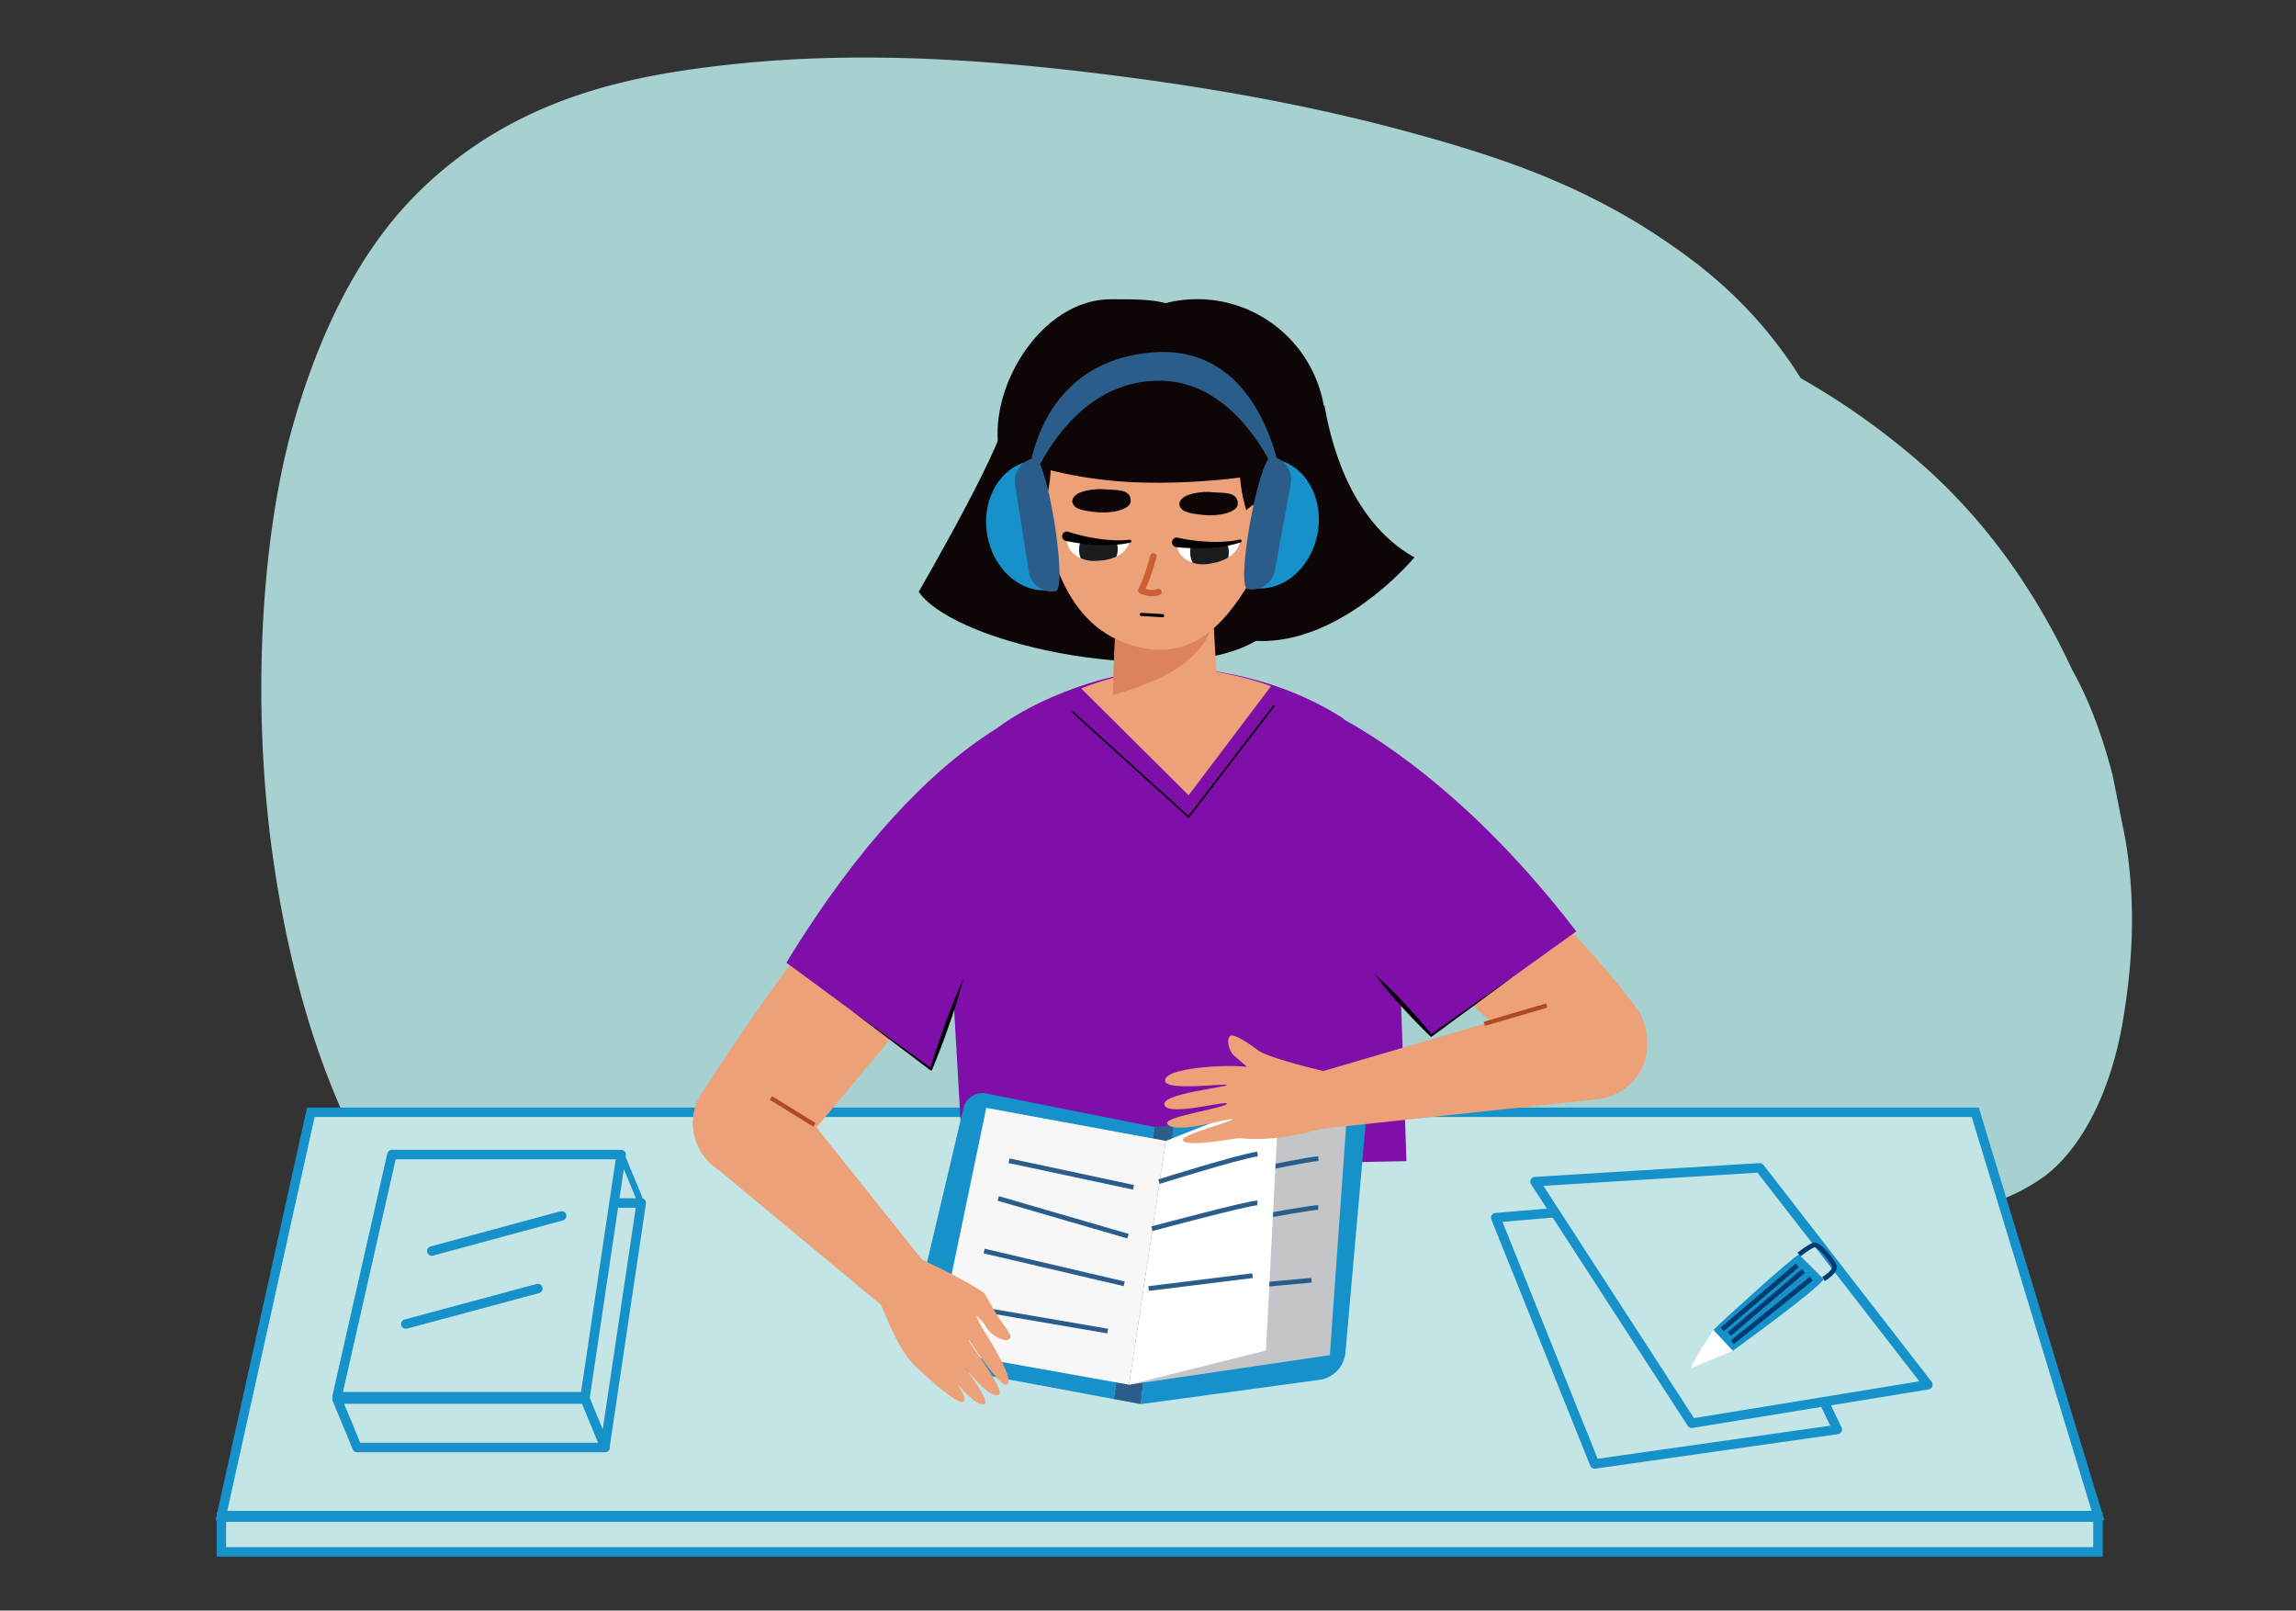<svg id="Layer_1" data-name="Layer 1" xmlns="http://www.w3.org/2000/svg" viewBox="0 0 1456.08 1021.32"><rect x="0" y="0" width="1456.08" height="1021.32" fill="#333333" stroke="none"/><defs><style>.cls-1{fill:#fff}.cls-21,.cls-3{fill:#c4e5e5;stroke:#1691c9}.cls-18,.cls-19,.cls-22,.cls-3{stroke-miterlimit:10}.cls-21,.cls-3{stroke-width:6px}.cls-4{fill:#800faa}.cls-5{fill:#eca179}.cls-6{fill:#0d0506}.cls-18,.cls-19,.cls-22,.cls-8{fill:none}.cls-8{stroke:#ca5e34}.cls-21,.cls-8{stroke-linecap:round;stroke-linejoin:round}.cls-8{stroke-width:4px}.cls-10{fill:#1b1c20}.cls-14{fill:#1691c9}.cls-15{fill:#2b5d8a}.cls-18{stroke:#2b5d8a}.cls-18,.cls-22{stroke-width:3px}.cls-19{stroke:#af4a25;stroke-width:2.72px}.cls-22{stroke:#003b71}</style><clipPath id="clip-path"><path class="cls-1" d="M676.87 340.69s3.57 3 19.88 4.15c11.92.86 19.79-1.68 19.79-1.68-3 10.15-13.86 12.55-22.9 12.61s-18.64-6.65-16.77-15.08z"/></clipPath><clipPath id="clip-path-2"><path class="cls-1" d="M746.67 344.47s3.85 2.61 20.19 2.17c11.94-.32 19.53-3.62 19.53-3.62-2 10.4-12.56 13.85-21.54 14.81s-19.24-4.83-18.18-13.36z"/></clipPath></defs><path d="M1348 532.88l-8.22-41.25q-10.1-39.11-25.57-66.74c-30.07-64.63-67.75-107.54-102.51-136.55a463.58 463.58 0 0 0-69.7-48.51c-28.78-45.72-62.47-71.78-91.9-91.05C998.58 115 947.19 98.53 896.69 84.62 833.23 67.15 770.23 56 707.64 48c-80.9-10.39-161.11-15.65-239.78-7.59-69.09 7.09-139.55 21.57-199.33 78.36-33.8 32.11-62.54 80.22-82.65 150.59-19.95 69.79-27.35 178.61-11.78 281.11 29.72 195.76 115 278.87 186 312.9 53.55 81.95 111.26 100.48 165 101.47 107.78 23.21 209.3-7 308.4-45.29a1189.69 1189.69 0 0 0 127.22-12.13c53.11-8.06 105.36-21.12 157.25-36.85 33-10 66.7-14.17 97-38.76 16.57-13.46 31.8-36 43.21-66.69 12.36-4.61 24.64-9.63 36.41-17.78 22.1-15.3 43.37-49.68 51.93-101.26 5.42-32.77 8.48-70.62 1.48-113.2z" fill="#a7d1d0"/><path class="cls-3" d="M1330.52 961.1H140.4l56.71-255.77H1252.66l77.86 255.77zM140.4 962.04h1190.11v22.05H140.4z"/><path class="cls-4" d="M750.44 423.83s51.77.29 100.37 31.06c13.29 8.42 37.58 106.41 35.7 122l5.43 159.43-281 5.37L601 569.33c-2.64-16.78 11.82-91.53 32.07-108 11.93-9.77 60.02-37.5 117.37-37.5z"/><path class="cls-5" d="M806.07 435.11a195 195 0 0 0-55.63-11.28c-30.53-1.44-64.75 12.72-64.75 12.72l68.08 67.78z"/><path class="cls-6" d="M636.27 263.59c7.57 6.08-53.66 111.69-53.66 111.69 24.65 35 162.15 61.65 213.9 31.11 42.22-24.9-122.13-112.2-160.24-142.8z"/><path class="cls-6" d="M839.86 256.79c3.13 17.47 13.82 72.37 57.13 96.68 0 0-71.1 85.95-141.32 39-43.76-29.3 56.39-90.47 84.19-135.68z"/><path class="cls-6" d="M838.28 291.42a81.51 81.51 0 1 1-58.56-99.1 81.78 81.78 0 0 1 58.56 99.1z"/><path class="cls-5" d="M765.48 342.58c4.63 46.31 3.58 53.47 7.22 99.88 0 0-47.25 8.73-67.11 9 .61-40 2.54-50.16 3.66-90.21 15.17-6.75 41.05-11.95 56.23-18.67z"/><path d="M705.8 440.74c30.76-8.91 57-20.79 64.33-47.76-19.23 8.42-61.79-29.68-62.25-8.69-.28 12.71-1.88 37.85-2.08 56.45z" fill="#dc835e"/><path class="cls-5" d="M705 213.71c-41.64 4.55-52.39 44.14-47.64 84s12.6 93.69 55.86 109.91c38.88 14.57 61.65-8.55 79.74-39.09 7.1-12 10.47-35.38 10.8-46.58 4.88-33.74-2.81 18.13 4.2-29.32S768 196 705 213.71z"/><path class="cls-6" d="M793.65 262.8c-10.64 22.09-9.23 47.6 0 69.79l31.41-36q-15.71-16.92-31.41-33.79zM659 260.31c10.63 22.09 9.23 47.6 0 69.78-10.48-12-27.15-15-22.78-30.3 4.78-16.57 12.33-28.23 22.78-39.48z"/><path class="cls-5" d="M782.66 348c2.26 15.27 12.46 21.63 27.75 18.55s24.08-18.05 21.73-33.6-14.72-21.63-29.21-16.77-22.53 16.54-20.27 31.82z"/><path class="cls-8" d="M821.52 336.7c-10.82-2.84-17.95 2-23.12 11.25"/><path class="cls-6" d="M634.06 288.62c-9.09-41 26-99.6 71.34-98.86 10.18.17 31.89-.77 40.48 5.48-8.43 2.23-68.74 84-94.87 104.06-9.19 7.07-16.01-6.64-16.95-10.68z"/><path class="cls-8" d="M731.43 352.78a122.8 122.8 0 0 1-7.64 21.76c2.54 1.11 7.64 2.42 10.87.82"/><path class="cls-1" d="M676.87 340.69s3.57 3 19.88 4.15c11.92.86 19.79-1.68 19.79-1.68-3 10.15-13.86 12.55-22.9 12.61s-18.64-6.65-16.77-15.08z"/><g clip-path="url(#clip-path)"><path class="cls-10" d="M708.79 349.31c-.55 7.08-5.9 12.83-13.23 12.27s-11.73-7.05-11.18-14.13 5.91-12.83 13.23-12.27 11.73 7.05 11.18 14.13z"/></g><path d="M677.48 337.22a119.41 119.41 0 0 0 19.22 4.45 98.62 98.62 0 0 0 9.87.91 57.86 57.86 0 0 0 9.86-.34.94.94 0 0 1 .34 1.84 60.81 60.81 0 0 1-10.18 1.41c-3.42.21-6.84.23-10.26.1A123.44 123.44 0 0 1 676 343a3 3 0 0 1 1.22-5.88l.29.08z"/><path class="cls-1" d="M746.67 344.47s3.85 2.61 20.19 2.17c11.94-.32 19.53-3.62 19.53-3.62-2 10.4-12.56 13.85-21.54 14.81s-19.24-4.83-18.18-13.36z"/><g clip-path="url(#clip-path-2)"><path class="cls-10" d="M779.29 349.91c.15 7.09-4.62 13.34-12 13.51s-12.37-5.86-12.52-13 4.61-13.35 12-13.51 12.37 5.9 12.52 13z"/></g><path d="M746.93 341a117.77 117.77 0 0 0 19.57 2.53 96.35 96.35 0 0 0 9.91-.06 59.27 59.27 0 0 0 9.78-1.31.93.93 0 0 1 .51 1.79 60.57 60.57 0 0 1-10 2.41 102.37 102.37 0 0 1-10.19 1.11 124 124 0 0 1-20.56-.55 3 3 0 1 1 .64-6h.3z"/><path class="cls-6" d="M700.41 310.29c-3.64-.44-11.09.19-15.67 2.15-3.79 1.62-7 5.53-2.54 9.22 2.74 2.28 12.15 3 14.2 3.2 6.68.73 20.49-1.12 20.66-7.1.25-8.41-10.59-6.76-16.65-7.47zM768.31 312.08c-3.63-.45-11.09.18-15.67 2.14-3.78 1.62-7 5.53-2.54 9.22 2.74 2.29 12.15 3 14.2 3.2 6.68.73 20.49-1.12 20.66-7.1.25-8.41-10.59-6.72-16.65-7.46z"/><path stroke-width="2" stroke="#000" stroke-linecap="round" stroke-linejoin="round" fill="none" d="M723.79 389.62l13.56.81"/><path class="cls-6" d="M646.67 292.05s30.94 13 79.45 14c52.21 1 92.25-8.57 92.25-8.57s-15.37-72.15-56.94-88.93-104.17 22.17-114.76 83.5z"/><path stroke="#000" stroke-linecap="round" stroke-linejoin="round" fill="none" d="M680.18 451.44l73.59 66.62 54.08-70.43"/><path class="cls-14" d="M723.47 890.4l20.63-177.11s71.2-16.23 106.84-23.22a13.35 13.35 0 0 1 15.86 14.28l-13.54 153.33A19.19 19.19 0 0 1 836.73 875zM706.29 887.2l-117.2-21.88A15.3 15.3 0 0 1 577 846.78l34-144.1a12.35 12.35 0 0 1 14.43-9.28l107.11 21.33z"/><path class="cls-15" d="M723.47 890.4l-17.18-3.2 26.25-172.47 11.56-1.44-20.63 177.11z"/><path fill="#f7f7f8" d="M716.05 878.09L593.5 856.2l31.98-153.67 113.91 20.95-23.34 154.61z"/><path d="M716.05 878.09l23.34-154.61s98.91-21.29 115.27-23.32l-11.29 159.18z" fill="#c3c5c8"/><path class="cls-18" d="M750.44 752.21s69.4-15.89 85.64-17.51M744.26 782.07S829 765.5 836 765.75M741.36 820.01l90.38-8.18"/><path class="cls-1" d="M716.05 878.09l23.34-154.61s59.75-24.2 71.69-26.22l-8.24 159.17z"/><path class="cls-18" d="M735 749.3s50.64-15.88 62.5-17.5M730.53 779.17s61.81-16.58 66.92-16.32M728.42 817.1l65.94-8.17M616.09 829.26l86.39 14.82M624.14 793.33l88.81 20.78M633.06 759.95l82.28 23.94M639.93 736.06l78.91 16.84"/><path class="cls-5" d="M538.07 562.31S485 630.06 444.91 693.57a35 35 0 0 0 7 45.5 35 35 0 0 0 50.36-5.57l109-130.33z"/><path class="cls-4" d="M674.26 443.52s-80.39 10.76-175.54 166.92l91.8 67.72 26.54-71.74z"/><path d="M539.79 640.74l25.6 18.39 25.54 18.47-1.07.33q2.17-7.3 4.59-14.5t5-14.35c.86-2.38 1.76-4.75 2.67-7.11s1.84-4.73 2.77-7.08c1.91-4.7 3.87-9.39 6-14-1.24 4.94-2.7 9.8-4.2 14.64-.76 2.42-1.52 4.84-2.33 7.24s-1.6 4.81-2.45 7.2q-2.47 7.18-5.19 14.29t-5.62 14.13a.7.7 0 0 1-.91.37l-.15-.08-25.18-19z"/><path class="cls-5" d="M506.05 700.25l93.67 117.31-14.19 32.15-133.19-110.6c-15.51-12.8-17.58-36.72-3.07-50.66.78-.74 1.6-1.46 2.46-2.15a35.13 35.13 0 0 1 54.32 13.95z"/><path class="cls-19" d="M516.46 713.29l-27.57-17.04"/><path class="cls-5" d="M638.35 878.09c5.18-1.31-6.06-21.2-14.21-34a75.34 75.34 0 0 1-5-9.57 19.72 19.72 0 0 1 6 6.56c3.44 6.21 11.79 9.5 14 8.64 4.26-1.67-.57-6.31-5-13-3.44-5.18-9.86-16.66-9.86-16.66-12.59-8.92-40.79-21.87-40.79-21.87l-28.11 21.49c8.67 19.92 14.82 37.34 26.35 47.83 1.83 1.67 26.65 25.32 29.68 21 2.38-3.42-11.63-21.4-12.87-22.65s17.22 26.14 25.6 24.54c5.19-1-16.16-28.46-16.16-28.46s18 25 25.08 22.68c6.13-2-21.16-35.83-18.51-34.91 0 0 19 29.59 23.8 28.38zM924 522.17s68.67 56.46 113.53 116.7a35 35 0 0 1-3.45 45.9 35 35 0 0 1-50.64-1.68L860.49 569.42z"/><path class="cls-4" d="M838.44 449.34s77.3 31.58 161.2 141.28l-92 66.07L824.93 567z"/><path d="M959.48 619.47L933.8 638.4l-25.74 18.86a.68.68 0 0 1-.88-.06q-4.75-4.56-9.32-9.29t-9-9.61c-1.49-1.62-2.94-3.26-4.37-4.91s-2.87-3.32-4.29-5c-2.81-3.39-5.58-6.79-8.2-10.39 3.33 2.89 6.5 5.93 9.63 9 1.55 1.55 3.11 3.09 4.63 4.67s3.05 3.15 4.54 4.76q4.52 4.77 8.85 9.72t8.51 10l-.93-.09 26.09-18.37z"/><path class="cls-5" d="M989.82 635l-155.36 45.6-.07 35.6 178.85-19.2c20-2.14 34.9-21 30.47-40.59-.24-1.05-.53-2.1-.87-3.14A35.13 35.13 0 0 0 989.82 635z"/><path class="cls-19" d="M941.31 649.26l39.58-11.62"/><path class="cls-5" d="M738.9 685.63c-1.67-8.87 41.29-10.84 52.06-9l-8.91-7.74c-2-2.17-4.61-8.52-2.16-11.73s18.76 9.47 18.76 9.47c9.32 5.31 40.48 12.49 40.48 12.49l2.74 35.27c-20.62 6.83-40.1 9-55.61 7.39-2.45-.25-34.31 6.23-36.06 1.24-1.35-3.82 33.92-12.23 30.93-13.38-1.65-.64-36.52 10.28-40.89 2.93-2.71-4.54 39-10.21 37.76-12.85-.82-1.73-35.26 7.81-39.26 1.57-5-7.77 41.57-12 39.11-13.34-1.85-.95-37.78 3.87-38.95-2.32z"/><path stroke-width="4" stroke-linecap="round" stroke-linejoin="round" fill="#c4e5e5" stroke="#1691c9" d="M393.96 732.14l12.71 30.71"/><path class="cls-21" d="M261.24 762.85l-34.78 153.57h157.33l22.88-153.57H261.24z"/><path class="cls-21" d="M248.53 732.14l-34.79 153.57h157.33l22.89-153.57H248.53zM383.79 917.9l-12.72-30.7H213.74l12.72 30.7h157.33zM257.34 839.63l83.76-22.53M273.81 793.33l82.39-22.32M1011.29 928.34l153.87-21.88-70.31-146.64-146.29 12.35 62.73 156.17z"/><path class="cls-21" d="M1072.85 902.55l149.8-24.46-106.67-137.54-142.51 8.75 99.38 153.25z"/><path class="cls-14" d="M1098.85 856.61s56.19-40.53 57.56-45.56l-15.56-15.53c-4.36 1.85-51.52 44.77-54.26 47.88z"/><path class="cls-1" d="M1098.85 856.61s-21.43 9-25.4 10.6 13.14-23.81 13.14-23.81z"/><path class="cls-22" d="M1098.6 851.14l50.09-40.31M1096.66 845.94l47.02-39.95M1092.2 843.03l47.57-40.62M1156.41 811.05s8.83-4.93 6.6-9-9.75-13.71-12.86-12.54-9.3 6-9.3 6"/><path class="cls-15" d="M651.17 313.34s-.53-80.77 76.53-89.59 86.16 87.87 86.16 87.87-23.5-69.23-77.44-70.17c-61.65-1.08-85.25 71.89-85.25 71.89z"/><path class="cls-14" d="M808.91 291.29c18.86 3.46 30.81 24.48 26.69 46.95s-22.76 37.88-41.6 34.42"/><path class="cls-15" d="M806.7 289.5a14.85 14.85 0 0 1 11.89 17.24l-10.08 54.91a14.84 14.84 0 0 1-17.23 11.89c-8.01-1.47 7.42-85.54 15.42-84.04z"/><path class="cls-14" d="M666.77 374c-18.94 3-37.2-12.85-40.79-35.41s8.87-43.29 27.81-46.3"/><path class="cls-15" d="M669.44 374.94a14.85 14.85 0 0 1-16.94-12.3l-8.76-55.15A14.85 14.85 0 0 1 656 290.55c8.08-1.28 21.48 83.11 13.44 84.39z"/></svg>